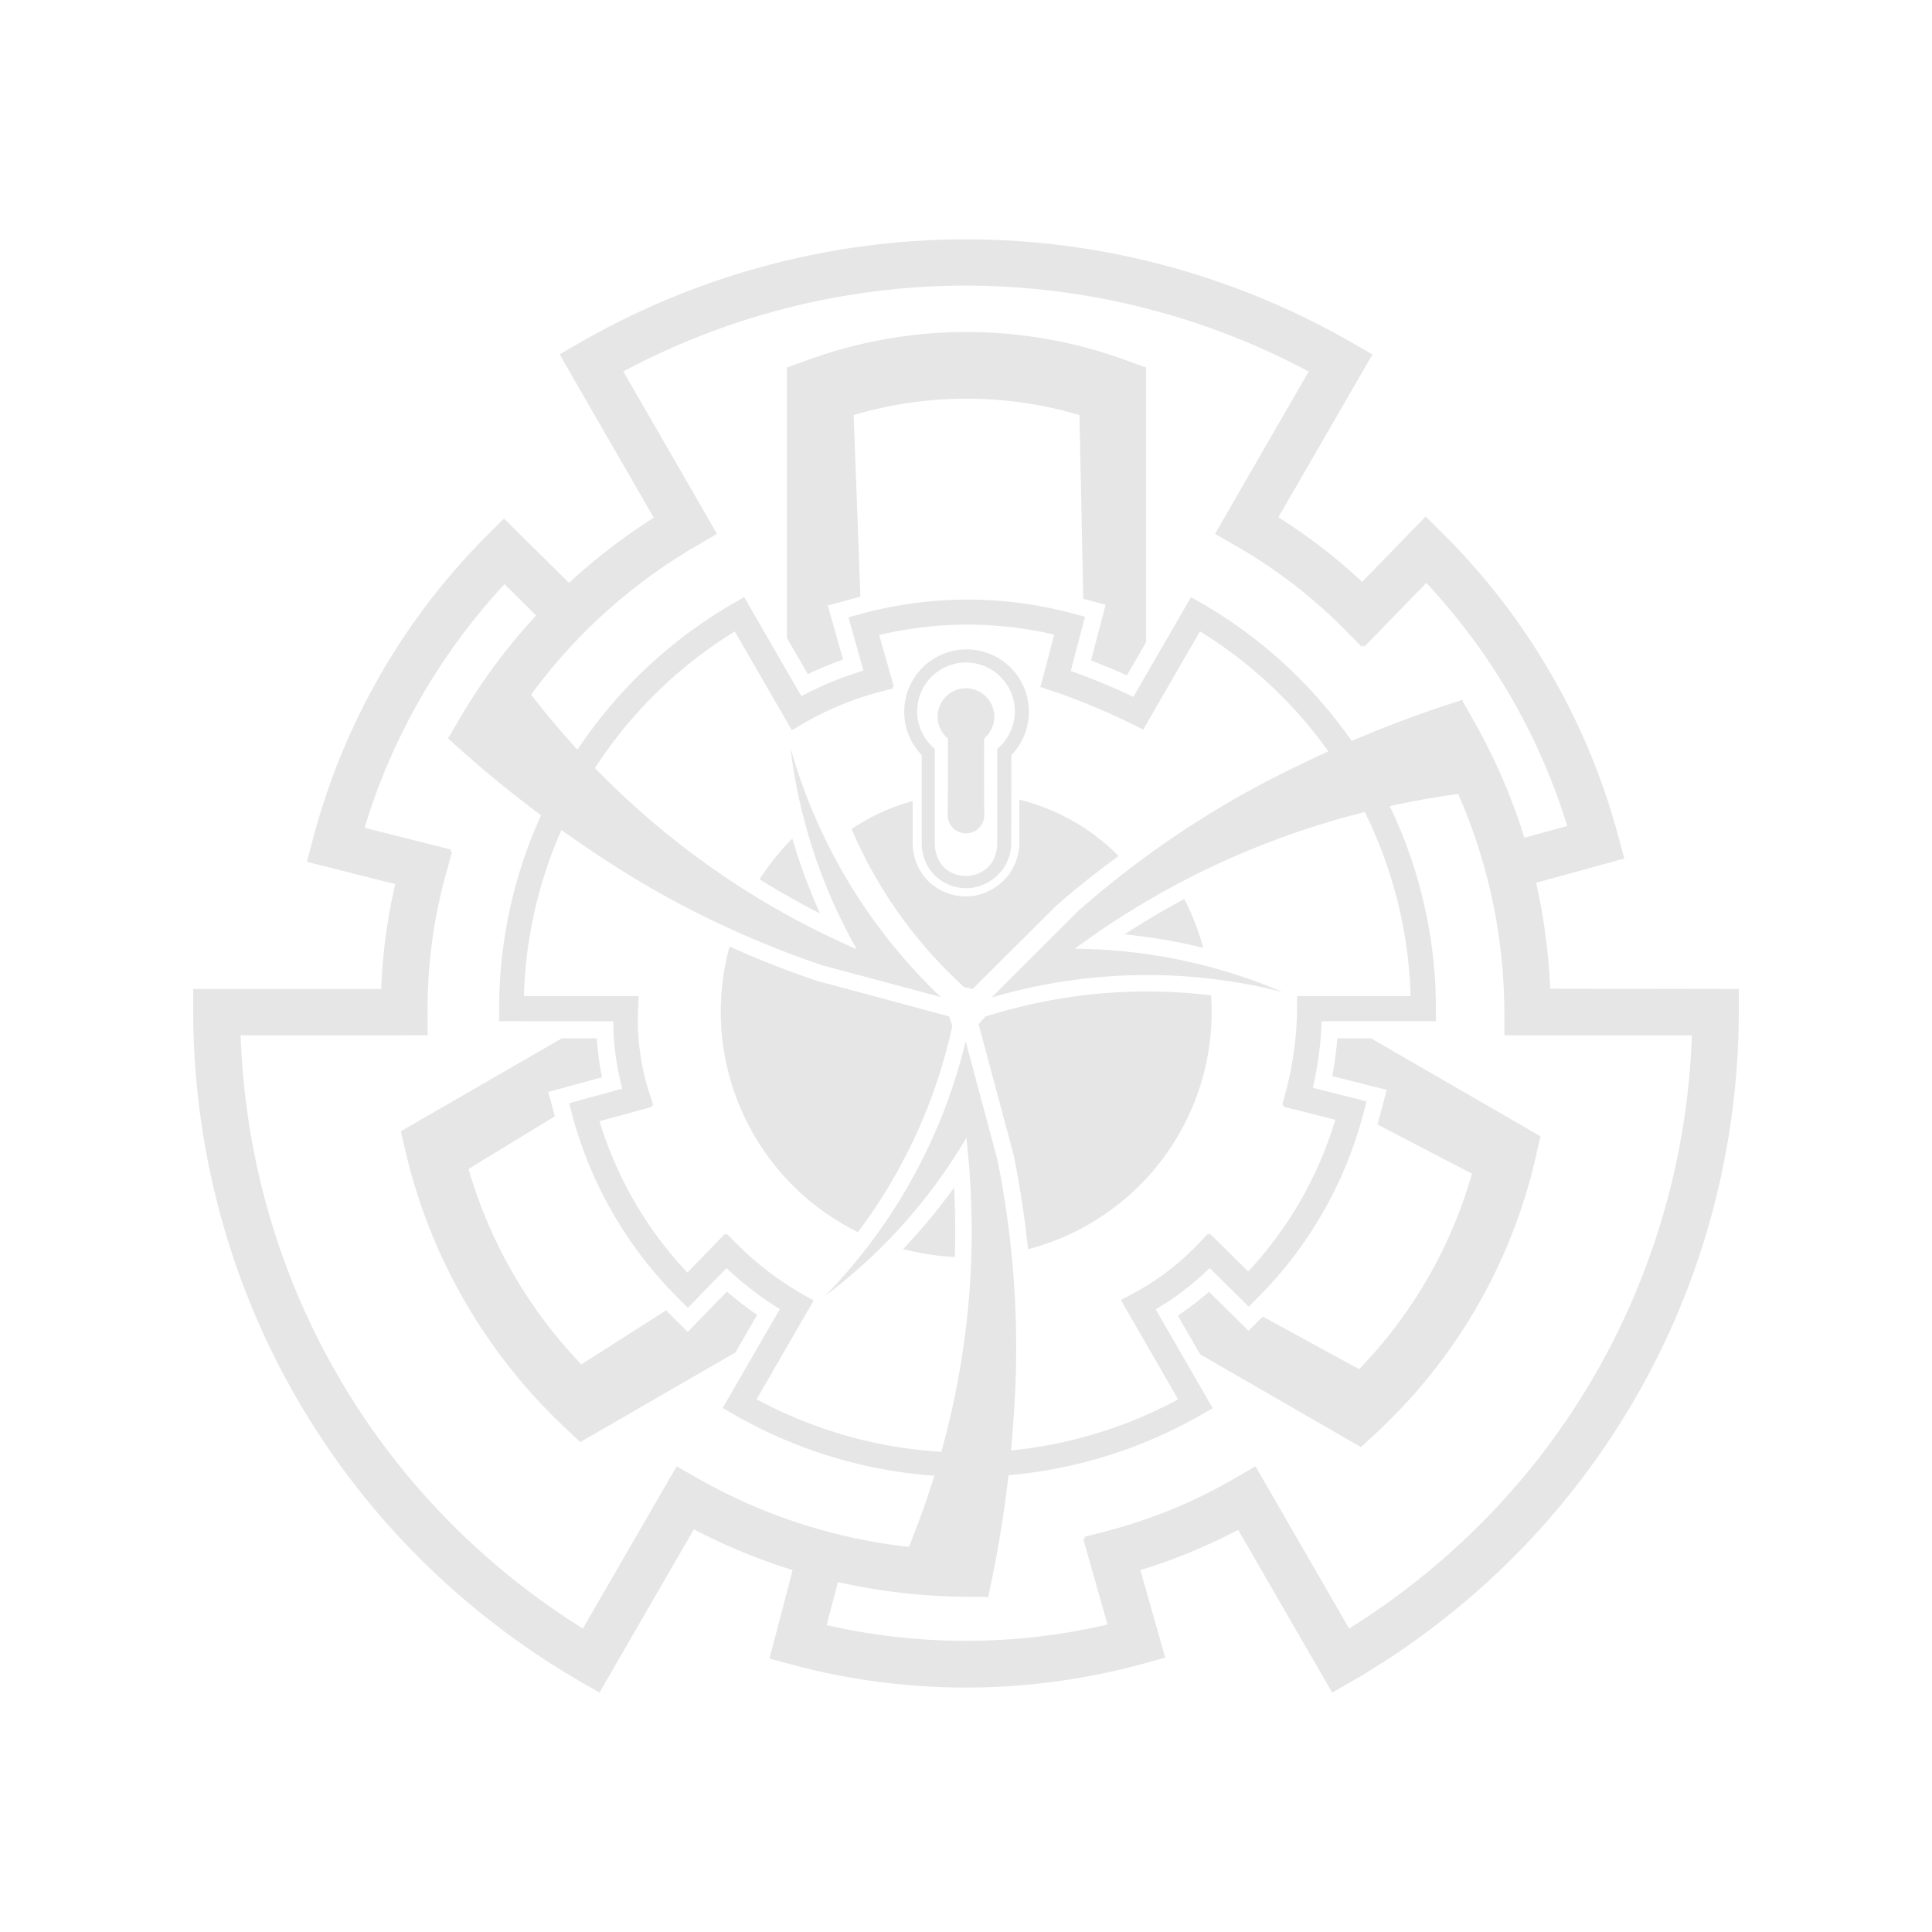 <svg id="レイヤー_1" data-name="レイヤー 1" xmlns="http://www.w3.org/2000/svg" width="1920" height="1920" viewBox="0 0 1920 1920"><defs><style>.cls-1{fill:#e6e6e6;}</style></defs><path class="cls-1" d="M1540.561,982.538a591.833,591.833,0,0,0-13.995-105.244l87.671-24.087-6-22.188A666.726,666.726,0,0,0,1433.4,529.781L1416.8,513.29l-63.08,64.965c-12.3-11.494-25.192-22.488-38.488-32.782a543.793,543.793,0,0,0-44.785-31.384l93.47-161.813-20.094-11.593c-81.073-46.775-213.33-102.545-382.775-102.845h-.95a769.854,769.854,0,0,0-383.8,102.7l-20.2,11.6,93.6,162.3a592.911,592.911,0,0,0-84.2,64.8l-64.7-63.9-16.3,16.3A666.335,666.335,0,0,0,311,833.838l-6,22.6,87.8,22.2c-3.8,16.4-6.9,33.1-9.2,49.7-2.5,18-4.1,36.2-4.8,54.5H192v22.787c.1,96.249,18.794,242.27,107.465,391.79,84.473,142.423,196.836,227.078,276.21,273.053l20.094,11.594,93.769-162.213a591.57,591.57,0,0,0,98.168,40.478l-22.992,87.953,22.292,6a667.03,667.03,0,0,0,172.744,22.788c4.4,0,8.8,0,13.2-.1a671.173,671.173,0,0,0,162.447-23.388l22.593-6.2-24.692-87.053c16.094-4.9,32.089-10.6,47.584-16.891,16.8-6.9,33.389-14.593,49.584-23.088l81.873,141.724,11.6,20.089,20.093-11.594c83.273-48.174,200.435-137.426,285.607-288.944,81.174-144.423,98.268-283.948,98.368-375.6V982.838ZM692.65,542.138l19.9-11.6-93.082-161.4a723.683,723.683,0,0,1,340.236-85.3H961a724.581,724.581,0,0,1,339.536,85.4l-93.082,161.3,20.2,11.6a509.65,509.65,0,0,1,110.079,84.9l15.5,15.7,1.4-1.3,1.3,1.2,61.488-63.3a620.322,620.322,0,0,1,140.074,241.5l-42.592,11.7a589.644,589.644,0,0,0-51.09-117.6l-10-17.6c-.1-.6-.3-1.2-.4-1.8a1154.009,1154.009,0,0,0-110.1,40.852A465.5,465.5,0,0,0,1194.4,599.6l-10.8-6.194-57.275,99.112c-20.291-9.591-41.182-18.283-62.173-25.777l14.094-53.852-11.995-3.2a403.161,403.161,0,0,0-211.009.5l-12.1,3.3,14.993,52.953c-10.295,3.1-20.491,6.694-30.387,10.691-10.695,4.4-21.19,9.292-31.386,14.687L739.6,593.41,728.8,599.6A465.527,465.527,0,0,0,573.893,745c-15.3-16.643-30.809-34.845-46.112-54.657A542.527,542.527,0,0,1,692.65,542.138Zm375.53,400.7a816.153,816.153,0,0,1,126.876-77.1,830.711,830.711,0,0,1,161.21-58.755,438.929,438.929,0,0,1,45.547,182.855H1289v12.919a333.025,333.025,0,0,1-11.787,84.3l-3,10.9,1.5.4-.4,1.4,51.7,13a380.064,380.064,0,0,1-86.6,150.8l-38.2-37.7-1.2,1.2-.8-.8-7.8,8.2a254.572,254.572,0,0,1-67.1,51.4l-11.4,6.1,56.9,98.7a439.952,439.952,0,0,1-166.084,50.765q.532-5.834,1.012-11.672c2.6-32.376,6.7-84.739,2-153.789a934.679,934.679,0,0,0-16.588-123.612l-31.477-117.516a545.969,545.969,0,0,1-139.7,253.019,537.275,537.275,0,0,0,140.4-157.087,826.378,826.378,0,0,1,3.4,148.293,829.316,829.316,0,0,1-28.28,163.723,440.758,440.758,0,0,1-183.578-52.224l56.7-98.1-10.9-6.2a308.531,308.531,0,0,1-67.3-51.9l-7.9-8.1-1.1,1.1-1.1-1-37.2,38.3a379.393,379.393,0,0,1-87.3-150.4l51.8-14.2-.3-1,2-.7-3.6-10.8c-.5-1.4-.9-2.8-1.4-4.2a238.5,238.5,0,0,1-10.2-80.1l.5-13.419h-114A439.491,439.491,0,0,1,557.945,824.9q5.841,4.149,11.728,8.235c26.795,18.5,70.087,48.2,132.275,78.7a957.97,957.97,0,0,0,115.379,47.5l117.578,31.5a547.031,547.031,0,0,1-149.372-247.7,536.2,536.2,0,0,0,65.887,200.2,813.805,813.805,0,0,1-130.175-71.3,827.885,827.885,0,0,1-130-108.728A440.722,440.722,0,0,1,730.213,627.557l56.7,98.1,10.8-6.3a311.571,311.571,0,0,1,78.6-32.3l11-2.8-.4-1.5,1.4-.4-14.6-51.3a379.783,379.783,0,0,1,173.9-.4l-12.9,49.3-.9,2.7,10.7,3.6c1.4.5,2.8.9,4.2,1.4a664.041,664.041,0,0,1,76.9,32.2l10.5,5.2,56.4-97.6a440.391,440.391,0,0,1,127.6,119.224q-7.71,3.523-15.377,7.157c-29.4,13.9-76.786,36.6-134.275,75.2a959.391,959.391,0,0,0-98.882,76.2l-86.184,86.1a545.76,545.76,0,0,1,289.146-5.5A536.318,536.318,0,0,0,1068.18,942.838ZM692.465,1468.623l-19.986-11.392-93.233,161.184c-72.448-45.167-166.98-122.212-239.528-244.624-76.545-129.008-97.53-255.317-100.528-344.953H425l-.1-23.3a505.89,505.89,0,0,1,18.5-137.8l5.9-21.3-1.8-.5.4-1.7-85.584-21.6a620.6,620.6,0,0,1,139.074-242.1l31.394,31.1a590.6,590.6,0,0,0-76.286,103l-10.2,17.5-1.4,1.3a1159.678,1159.678,0,0,0,92.792,76.755A464.606,464.606,0,0,0,496,1002.349v12.489l113.451.1a261.553,261.553,0,0,0,9,66.941l-52.877,14.487,3.2,11.989a403.315,403.315,0,0,0,105.954,182.439l8.9,8.892L722,1260.221c7.8,7.394,15.993,14.387,24.489,20.982a314.6,314.6,0,0,0,28.488,19.782L724.4,1388.508l-6.2,10.79L729,1405.493A467.328,467.328,0,0,0,928.524,1466.6c-6.973,22.61-15.312,46.294-25.31,70.673A544.943,544.943,0,0,1,692.465,1468.623Zm896.8-109.9c-73.474,130.853-172.438,212.224-248.511,259.707l-93.066-161.243-20.093,11.7a511.178,511.178,0,0,1-128.454,52.881l-21.392,5.5.5,1.8-1.7.5,24.091,84.87a620.576,620.576,0,0,1-279.1.6l11.2-42.785a599.3,599.3,0,0,0,127.255,14.6l20.067.1,1.8.6a1153.278,1153.278,0,0,0,20.349-121.461,468.716,468.716,0,0,0,192.2-60.411l10.8-6.2-56.675-98.257a284.633,284.633,0,0,0,32.786-22.59c7.2-5.8,14.193-11.894,20.89-18.392l38.783,38.284,8.8-8.8a403.1,403.1,0,0,0,105.053-183.02l3.2-12.194-53.377-13.494c2.4-10.4,4.4-20.991,5.8-31.586a308.2,308.2,0,0,0,2.9-34.585H1427v-12.289a464.733,464.733,0,0,0-45.9-201.438c21.376-4.714,44.091-8.852,68.01-12.073a543.719,543.719,0,0,1,45.891,216.9l.1,22.9,186.233.1A725.244,725.244,0,0,1,1589.266,1358.72Z"/><path class="cls-1" d="M1117.513,928.557a568.336,568.336,0,0,1,63.6,10c4.9,1.1,9.7,2.2,14.6,3.4a242.284,242.284,0,0,0-18.8-48.5Q1146.613,909.657,1117.513,928.557Z"/><path class="cls-1" d="M814.913,907.757a568.218,568.218,0,0,1-23.1-60.1c-1.5-4.7-3-9.5-4.4-14.3a244.126,244.126,0,0,0-32.6,40.5Q784.063,892.007,814.913,907.757Z"/><path class="cls-1" d="M979.513,1010.057l-7,7.7,35.1,131.1c6.1,30.5,10.8,61.5,14,92.6a243.744,243.744,0,0,0,182.5-236c0-5.5-.2-10.9-.6-16.3a528.484,528.484,0,0,0-213.3,17.8Z"/><path class="cls-1" d="M812.213,974.857c-29.5-9.9-58.7-21.4-87.2-34.2a244.26,244.26,0,0,0,127.6,283.8,526.211,526.211,0,0,0,91.2-193.7l2.6-10.8-3.2-9.9Z"/><path class="cls-1" d="M948.113,1180.157a556.449,556.449,0,0,1-40.4,50.1c-3.4,3.7-6.8,7.4-10.2,11a241.206,241.206,0,0,0,51.4,7.9C949.613,1226.257,949.413,1203.157,948.113,1180.157Z"/><path class="cls-1" d="M821.433,661.7c5.4-2.2,10.809-4.3,16.414-6.205l-15.213-53.745,28.324-7.707c1.4-.4,2.7-.7,4.1-1.1q-3.3-90.225-6.706-180.451a394.536,394.536,0,0,1,224.388,0q1.953,91.277,3.8,182.553l22.218,6-14.512,55.347c12.01,4.6,23.92,9.508,35.63,14.812L1139,638.176V365.247l-21.918-7.906a461.135,461.135,0,0,0-313.164,0L782,365.247V633.973L802.818,670C808.923,667,815.128,664.3,821.433,661.7Z"/><path class="cls-1" d="M1329.013,1031.838c-.5,6.8-1.3,13.6-2.2,20.3-.8,5.7-1.7,11.5-2.8,17.3l54.1,13.7-7.5,28.3c-.5,2-1.1,4.1-1.6,6.1l93.8,48.9a460.36,460.36,0,0,1-112.1,194.2l-95.8-52.2-14.1,14.1-39.3-38.8c-3.3,2.9-6.8,5.8-10.2,8.5-6.7,5.3-13.7,10.4-20.8,15.2l22.2,38.5,159.8,92.2,16.8-15.6a536.97,536.97,0,0,0,156.5-271l5.1-22.3-168.5-97.4Z"/><path class="cls-1" d="M752.413,1306.738c-5.6-3.9-11.1-7.9-16.5-12.1-4.6-3.6-9.1-7.2-13.5-11.1l-38.9,40.1-20.8-20.6-.8-.8-84.2,53.7a469.228,469.228,0,0,1-112.1-194.2l85.8-52.4-6.5-24.2,53.4-14.6a281.043,281.043,0,0,1-5.2-38.7h-34.7l-160.1,92.4,5.2,22.2a547.227,547.227,0,0,0,156.5,271l16.6,15.7,154.3-89.1Z"/><path class="cls-1" d="M916,836.188c-.1,2.694-.7,20.853,13.669,34.422A44.742,44.742,0,0,0,960.5,882.683c21.452-.2,33.924-15.864,35.221-17.66A46.113,46.113,0,0,0,1005,835.988l.1-85.607a61.954,61.954,0,1,0-89.1,0Zm11.409-165.257a48.547,48.547,0,0,1,69.922,67.005A47.167,47.167,0,0,1,991,744.267V838.02c0,2.312.1,15.375-9.948,24.519-11.054,10.049-29.342,10.752-41,1.105C928.9,854.4,929,840.131,929,838.02V744.267A48.62,48.62,0,0,1,927.409,670.931Z"/><path class="cls-1" d="M1111.686,850.738a209.586,209.586,0,0,0-98.686-56.1v41.1a54.587,54.587,0,0,1-11.021,34.2c-2.705,3.5-17.132,20.7-41.879,20.9h-.3a53.711,53.711,0,0,1-36.469-14.4c-16.03-15.2-16.531-34.8-16.331-40.7v-39.7a208.91,208.91,0,0,0-60.715,27.8,452.372,452.372,0,0,0,104.7,150.5l6.913,6.6,8.717,1.9,82.355-82.1Q1079.025,874.338,1111.686,850.738Z"/><path class="cls-1" d="M942,733.857v54.7l-.2,21.4a18.2,18.2,0,0,0,36.4,0c-.1-7.1-.2-14.3-.2-21.4-.1-18.4-.1-36.6,0-54.7a28.575,28.575,0,0,0,10.1-21.9,28.15,28.15,0,1,0-46.1,21.9Z"/></svg>